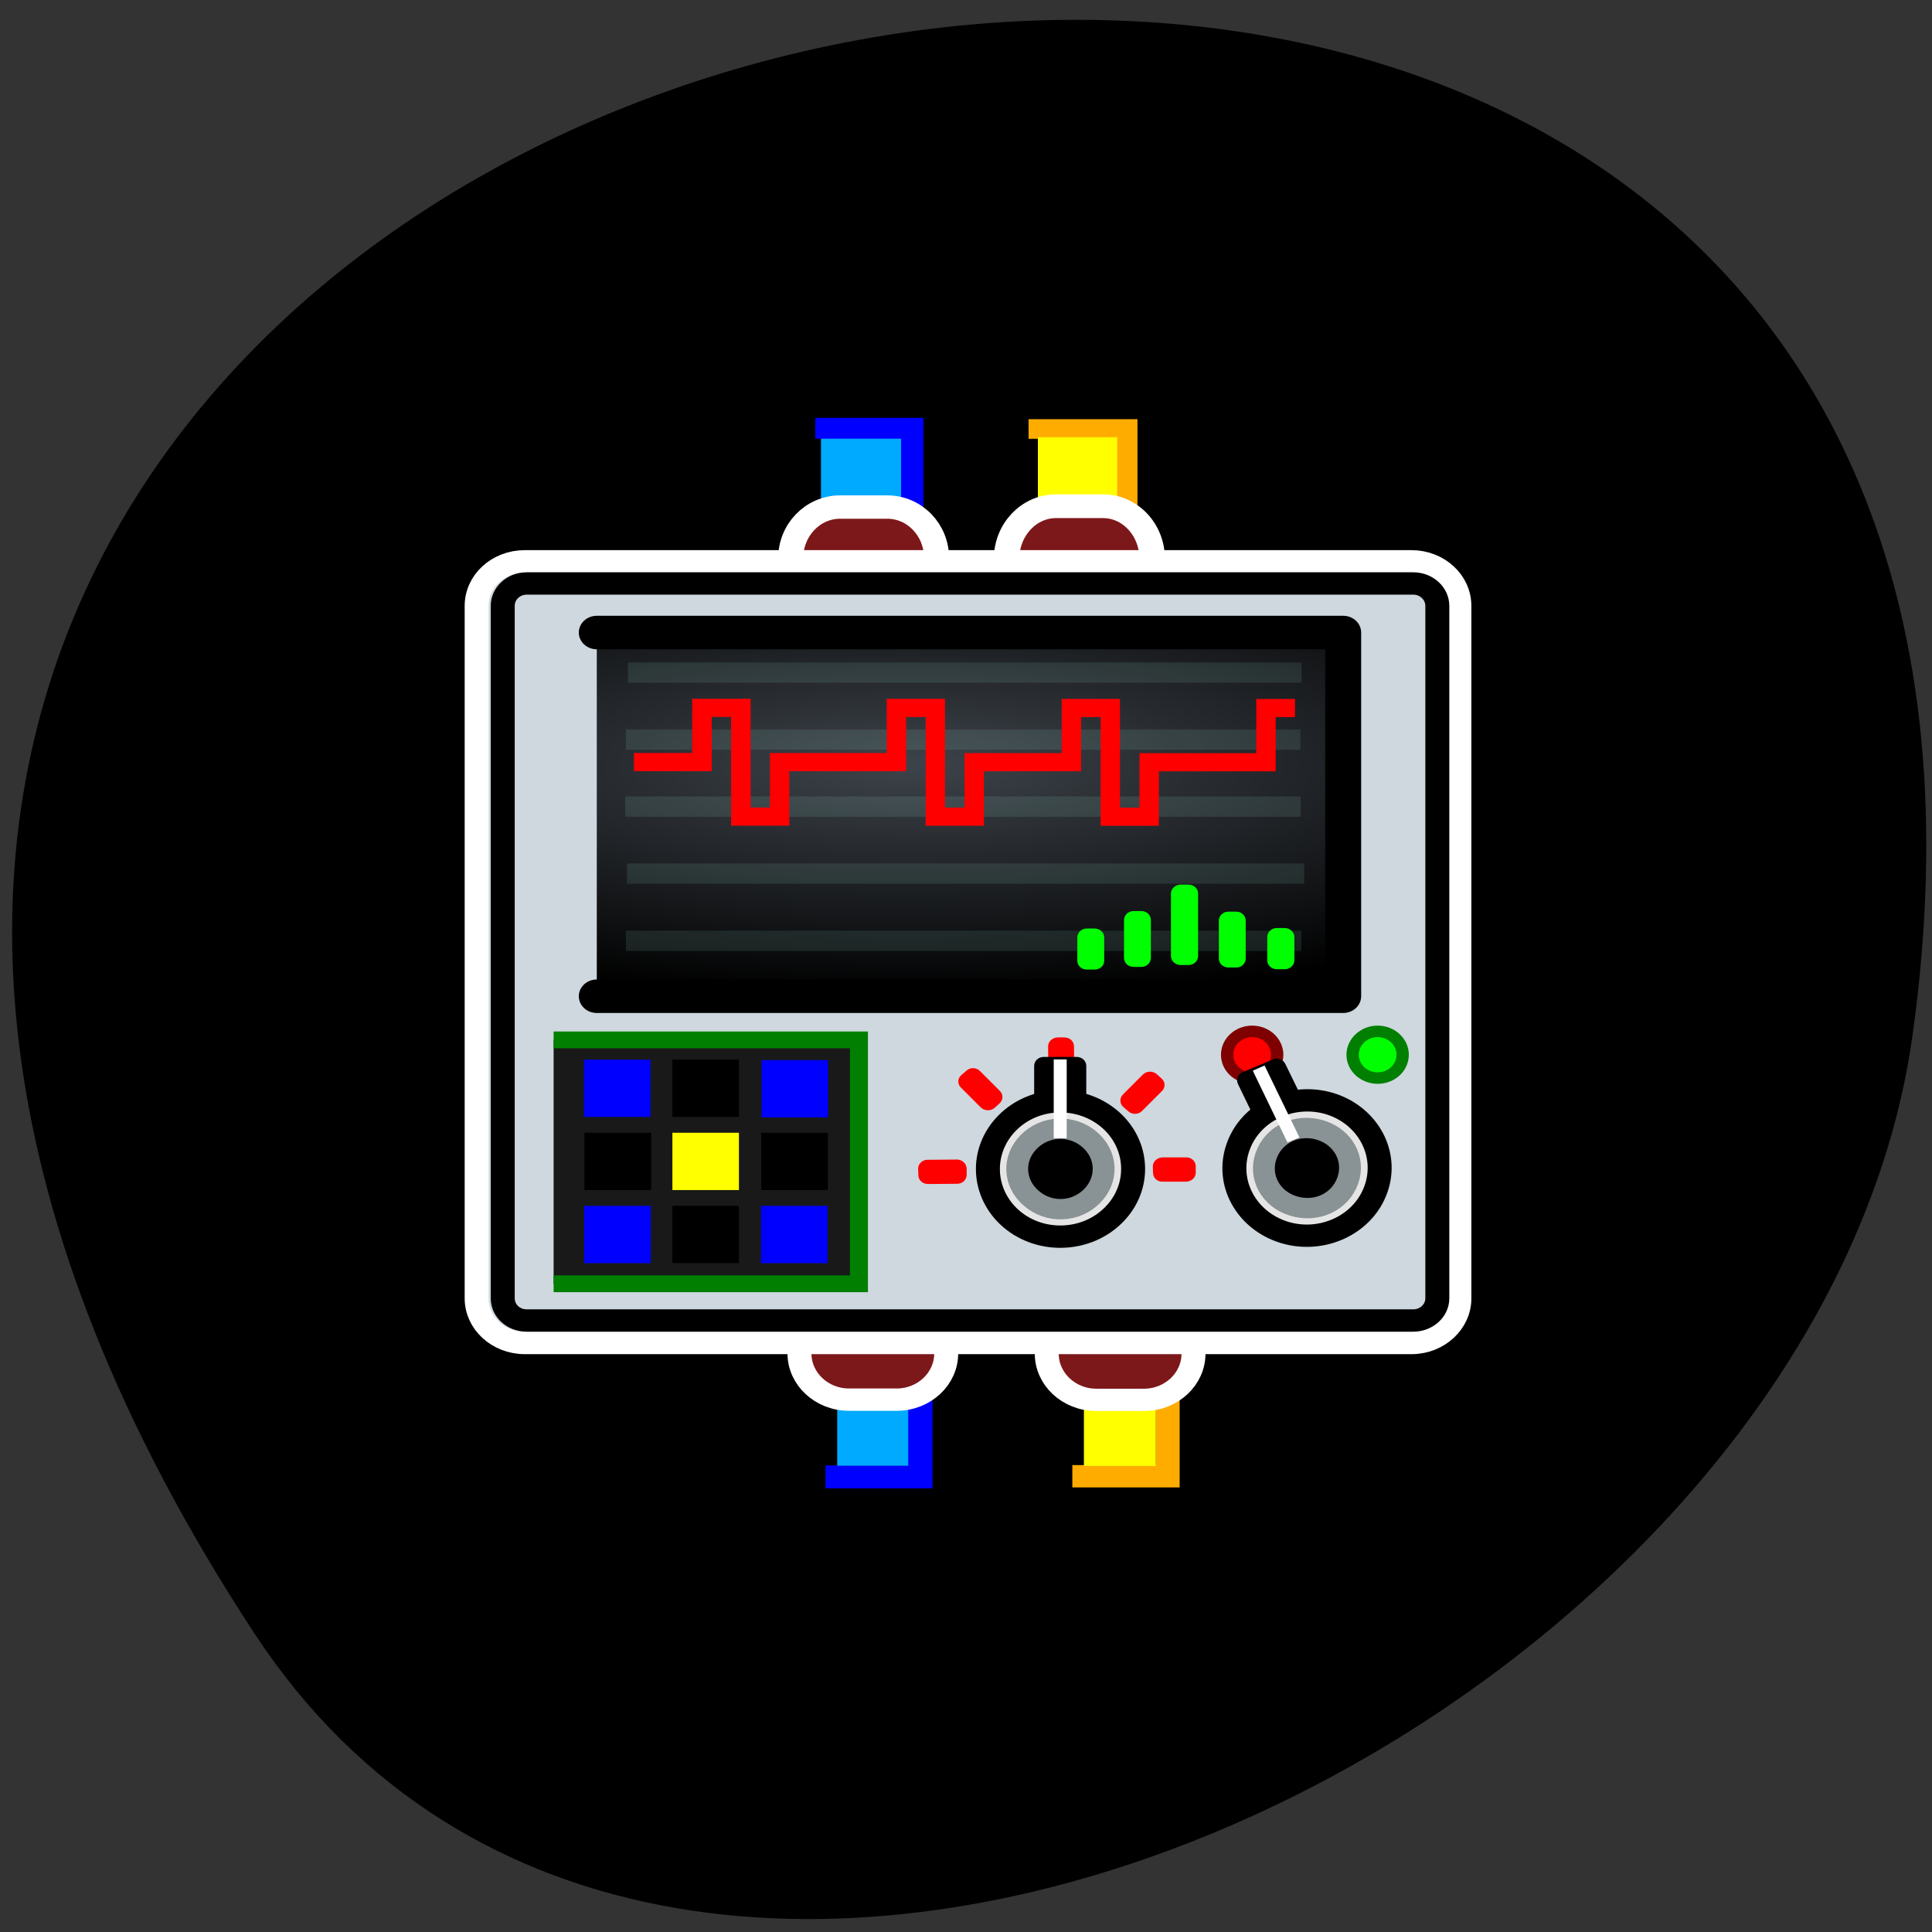 <svg xmlns="http://www.w3.org/2000/svg" viewBox="0 0 32 32"><rect x="0" y="0" width="32" height="32" fill="#333333" stroke="none"/><defs><radialGradient id="0" gradientUnits="userSpaceOnUse" cx="16.352" cy="12.225" r="19.17" gradientTransform="matrix(0 0.541 -1.882 0 44.44 6.792)"><stop stop-color="#3d434a"/><stop offset="1" stop-color="#000"/></radialGradient></defs><path d="m 4.211 27.05 c -18.15 -27.691 31.418 -38.41 27.469 -9.918 c -1.609 11.617 -20.527 20.516 -27.469 9.918"/><g fill="none" transform="matrix(0.397 0 0 0.37 6.538 6.89)"><path d="m 17.968 40.08 h 3.957 v 7.412 h -3.957" stroke="#00f" stroke-width="1.025"/><path d="m 28.27 39.491 h 3.977 v 7.972 h -3.977" stroke="#ffac00"/></g><g fill-rule="evenodd"><path d="m 13.867 21.879 h 1.176 v 2.398 h -1.176" fill="#0af"/><path d="m 17.953 22.465 h 1.191 v 1.816 h -1.191" fill="#ff0"/><g fill="#7d181a" stroke="#fff" transform="matrix(0.397 0 0 0.37 6.538 6.89)"><path d="m 29.27 39.04 h 1.988 c 1.142 0 2.067 0.929 2.067 2.069 v 0.866 c 0 1.14 -0.925 2.069 -2.067 2.069 h -1.988 c -1.142 0 -2.067 -0.929 -2.067 -2.069 v -0.866 c 0 -1.14 0.925 -2.069 2.067 -2.069"/><path d="m 18.953 39.03 h 1.988 c 1.142 0 2.067 0.929 2.067 2.069 v 0.866 c 0 1.14 -0.925 2.069 -2.067 2.069 h -1.988 c -1.142 0 -2.067 -0.929 -2.067 -2.069 v -0.866 c 0 -1.14 0.925 -2.069 2.067 -2.069"/></g></g><path d="m 26.444 -6.537 h 4.105 v 5.955 h -4.105" transform="matrix(0.397 0 0 -0.37 6.538 6.89)" fill="none" stroke="#ffac00" stroke-width="0.877"/><path d="m 13.598 9.109 h 1.359 v -1.859 h -1.359" fill="#0af" fill-rule="evenodd"/><path d="m 17.545 -6.537 h 4.046 v 5.987 h -4.046" transform="matrix(0.397 0 0 -0.37 6.538 6.89)" fill="none" stroke="#00f" stroke-width="0.932"/><g fill-rule="evenodd"><path d="m 17.191 8.949 h 1.313 v -1.707 h -1.313" fill="#ff0"/><g transform="matrix(0.397 0 0 0.37 6.538 6.89)"><g stroke="#fff"><g fill="#7d181a"><path d="m 27.585 4.04 h 1.969 c 1.132 0 2.047 1.056 2.047 2.355 v 0.982 c 0 1.309 -0.915 2.365 -2.047 2.365 h -1.969 c -1.132 0 -2.057 -1.056 -2.057 -2.365 v -0.982 c 0 -1.299 0.925 -2.355 2.057 -2.355" stroke-width="1.063"/><path d="m 18.579 4.077 h 1.969 c 1.142 0 2.057 1.024 2.057 2.281 v 0.95 c 0 1.256 -0.915 2.281 -2.057 2.281 h -1.969 c -1.132 0 -2.057 -1.024 -2.057 -2.281 v -0.95 c 0 -1.256 0.925 -2.281 2.057 -2.281" stroke-width="1.045"/></g><path d="m 5.428 6.506 h 36.992 c 1.102 0 1.998 0.887 1.998 1.996 v 31 c 0 1.098 -0.896 1.996 -1.998 1.996 h -36.992 c -1.112 0 -2.01 -0.897 -2.01 -1.996 v -31 c 0 -1.109 0.896 -1.996 2.01 -1.996" fill="#ced8de" stroke-linejoin="round" stroke-linecap="round"/></g><path d="m 8.43 9.694 h 31.14 v 16.281 h -31.14" fill="url(#0)" stroke="#000" stroke-linejoin="round" stroke-linecap="round" stroke-width="1.5"/></g></g><g fill="none" transform="matrix(0.397 0 0 0.37 6.538 6.89)"><path d="m 5.506 7.498 h 36.992 c 0.551 0 1 0.454 1 1 v 31 c 0 0.549 -0.453 0.993 -1 0.993 h -36.992 c -0.561 0 -1 -0.443 -1 -0.993 v -31 c 0 -0.549 0.443 -1 1 -1" stroke="#000" stroke-linejoin="round" stroke-linecap="round"/><g stroke-opacity="0.102" stroke="#b9ffeb" stroke-linecap="square"><g stroke-width="0.908"><path d="m 10.182 11.489 h 27.2"/><path d="m 10.1 14.488 h 27.23"/></g><path d="m 10.07 17.487 h 27.27" stroke-width="0.909"/><path d="m 10.143 20.485 h 27.345" stroke-width="0.91"/><path d="m 10.1 23.495 h 27.27" stroke-width="0.909"/></g></g><path d="m 11.465 11.574 v 0.898 h -0.965 v 0.301 h 1.289 v -0.898 h 0.32 v 1.801 h 0.965 v -0.902 h 1.934 v -0.898 h 0.324 v 1.801 h 0.965 v -0.902 h 1.609 v -0.898 h 0.324 v 1.801 h 0.965 v -0.902 h 1.934 v -0.898 h 0.32 v -0.301 h -0.641 v 0.898 h -1.934 v 0.902 h -0.324 v -1.801 h -0.965 v 0.898 h -1.609 v 0.902 h -0.324 v -1.801 h -0.965 v 0.898 h -1.934 v 0.902 h -0.32 v -1.801" fill="#f00" fill-rule="evenodd"/><path d="m 8.629 27.929 h 12.738 v 10.918 h -12.738" transform="matrix(0.397 0 0 0.37 5.744 6.89)" fill="#191919" stroke="#007f00" stroke-width="0.751"/><g fill="#00f"><path d="m 9.672 17.551 h 1.102 v 0.949 h -1.102"/><path d="m 9.676 19.973 h 1.102 v 0.949 h -1.102"/></g><path d="m 9.68 18.762 h 1.105 v 0.949 h -1.105"/><path d="m 11.137 18.762 h 1.102 v 0.949 h -1.102" fill="#ff0"/><path d="m 12.609 18.762 h 1.102 v 0.949 h -1.102"/><path d="m 11.137 19.973 h 1.102 v 0.949 h -1.102"/><g fill="#00f"><path d="m 12.605 19.973 h 1.102 v 0.949 h -1.102"/><path d="m 12.613 17.559 h 1.102 v 0.949 h -1.102"/></g><path d="m 11.137 17.551 h 1.102 v 0.949 h -1.102"/><g fill="#f00"><path d="m 17.789 17.332 l 0.004 0.422 c 0 0.082 -0.07 0.148 -0.156 0.148 h -0.113 c -0.09 0.004 -0.16 -0.063 -0.16 -0.145 l -0.004 -0.422 c -0.004 -0.082 0.07 -0.148 0.156 -0.152 h 0.113 c 0.09 0 0.16 0.066 0.16 0.148"/><path d="m 15.367 19.21 l 0.484 -0.004 c 0.086 0 0.156 0.066 0.16 0.148 v 0.105 c 0 0.082 -0.07 0.148 -0.156 0.148 l -0.484 0.004 c -0.09 0 -0.16 -0.066 -0.16 -0.145 l -0.004 -0.109 c 0 -0.082 0.07 -0.148 0.16 -0.148"/><path d="m 19.254 19.17 h 0.391 c 0.086 -0.004 0.16 0.063 0.16 0.145 v 0.105 c 0.004 0.082 -0.07 0.148 -0.156 0.152 h -0.391 c -0.09 0.004 -0.16 -0.063 -0.16 -0.145 l -0.004 -0.105 c 0 -0.082 0.07 -0.148 0.16 -0.152"/><path d="m 16.23 17.738 l 0.332 0.332 c 0.059 0.059 0.055 0.152 -0.008 0.207 l -0.082 0.074 c -0.066 0.055 -0.164 0.051 -0.227 -0.008 l -0.328 -0.328 c -0.063 -0.063 -0.059 -0.156 0.008 -0.211 l 0.082 -0.07 c 0.063 -0.059 0.164 -0.055 0.223 0.004"/><path d="m 18.93 17.797 l -0.328 0.328 c -0.063 0.063 -0.059 0.156 0.004 0.211 l 0.086 0.074 c 0.063 0.055 0.164 0.051 0.223 -0.008 l 0.332 -0.332 c 0.059 -0.059 0.055 -0.152 -0.008 -0.207 l -0.082 -0.074 c -0.066 -0.055 -0.164 -0.051 -0.227 0.008"/></g><path d="m 17.832 19.2 h -0.543 c -0.09 0 -0.16 -0.066 -0.16 -0.148 v -1.398 c 0 -0.082 0.07 -0.148 0.16 -0.148 h 0.543 c 0.09 0 0.16 0.066 0.16 0.148 v 1.398 c 0 0.082 -0.07 0.148 -0.16 0.148"/><g fill-rule="evenodd" transform="matrix(0.397 0 0 0.37 6.08 6.89)"><path d="m 31.16 35.753 c -1.132 1.235 -3.051 1.32 -4.282 0.19 c -1.23 -1.14 -1.309 -3.051 -0.177 -4.287 c 1.132 -1.235 3.042 -1.309 4.282 -0.179 c 1.23 1.13 1.309 3.051 0.177 4.276" fill="#e5e5e5" stroke="#000"/><path d="m 30.14 32.385 c -0.738 -0.676 -1.851 -0.634 -2.53 0.106 c -0.689 0.739 -0.64 1.858 0.108 2.534 c 0.738 0.686 1.851 0.634 2.53 -0.106 c 0.679 -0.739 0.64 -1.848 -0.108 -2.534" stroke="#899295" stroke-width="0.911"/></g><path d="m 17.668 18.852 h -0.215 v -1.305 h 0.215" fill="#fff"/><path d="m 15.168 44.26 c 0 1.131 -0.901 2.036 -2.032 2.036 c -1.131 0 -2.032 -0.905 -2.032 -2.036 c 0 -1.11 0.901 -2.036 2.032 -2.036 c 1.131 0 2.032 0.925 2.032 2.036" transform="matrix(0.204 0 0 0.19 18.06 9.06)" fill="#f00" stroke="#7f0000"/><path d="m 21.828 19.09 l -0.496 0.211 c -0.082 0.035 -0.176 0 -0.211 -0.074 l -0.617 -1.273 c -0.035 -0.074 0 -0.164 0.078 -0.195 l 0.5 -0.211 c 0.078 -0.035 0.172 0 0.207 0.074 l 0.621 1.273 c 0.035 0.074 0 0.164 -0.082 0.195"/><g fill-rule="evenodd" transform="matrix(0.362 -0.152 0.163 0.337 5.681 12.385)"><path d="m 31.16 35.755 c -1.127 1.229 -3.045 1.313 -4.276 0.189 c -1.236 -1.138 -1.321 -3.053 -0.181 -4.287 c 1.127 -1.229 3.045 -1.313 4.285 -0.185 c 1.227 1.133 1.312 3.049 0.172 4.283" fill="#e5e5e5" stroke="#000"/><path d="m 30.14 32.388 c -0.74 -0.682 -1.85 -0.639 -2.533 0.107 c -0.678 0.736 -0.634 1.857 0.111 2.529 c 0.74 0.682 1.85 0.639 2.533 -0.107 c 0.678 -0.736 0.629 -1.848 -0.111 -2.529" stroke="#899295" stroke-width="0.911"/></g><path d="m 21.523 18.84 l -0.199 0.082 l -0.574 -1.188 l 0.195 -0.086" fill="#fff"/><g fill="#0f0"><path d="m 15.16 44.26 c 0 1.131 -0.901 2.036 -2.032 2.036 c -1.112 0 -2.032 -0.905 -2.032 -2.036 c 0 -1.11 0.92 -2.036 2.032 -2.036 c 1.131 0 2.032 0.925 2.032 2.036" transform="matrix(0.204 0 0 0.19 20.14 9.06)" stroke="#007f00"/><path d="m 18 15.379 h 0.129 c 0.09 0 0.16 0.066 0.16 0.148 v 0.387 c 0 0.082 -0.07 0.145 -0.16 0.145 h -0.129 c -0.086 0 -0.156 -0.063 -0.156 -0.145 v -0.387 c 0 -0.082 0.07 -0.148 0.156 -0.148"/><path d="m 21.15 15.371 h 0.129 c 0.086 0 0.16 0.066 0.16 0.148 v 0.387 c 0 0.082 -0.074 0.148 -0.16 0.148 h -0.129 c -0.09 0 -0.16 -0.066 -0.16 -0.148 v -0.387 c 0 -0.082 0.07 -0.148 0.16 -0.148"/><path d="m 18.777 15.09 h 0.129 c 0.086 0 0.156 0.066 0.156 0.148 v 0.629 c 0 0.082 -0.07 0.148 -0.156 0.148 h -0.129 c -0.09 0 -0.16 -0.066 -0.16 -0.148 v -0.629 c 0 -0.082 0.07 -0.148 0.16 -0.148"/><path d="m 20.348 15.1 h 0.129 c 0.086 0 0.156 0.066 0.156 0.148 v 0.629 c 0 0.082 -0.07 0.148 -0.156 0.148 h -0.129 c -0.09 0 -0.16 -0.066 -0.16 -0.148 v -0.629 c 0 -0.082 0.07 -0.148 0.16 -0.148"/><path d="m 19.555 14.652 h 0.129 c 0.09 0 0.16 0.066 0.16 0.145 v 1.039 c 0 0.082 -0.07 0.148 -0.16 0.148 h -0.129 c -0.086 0 -0.16 -0.066 -0.16 -0.148 v -1.039 c 0 -0.078 0.074 -0.145 0.16 -0.145"/></g></svg>